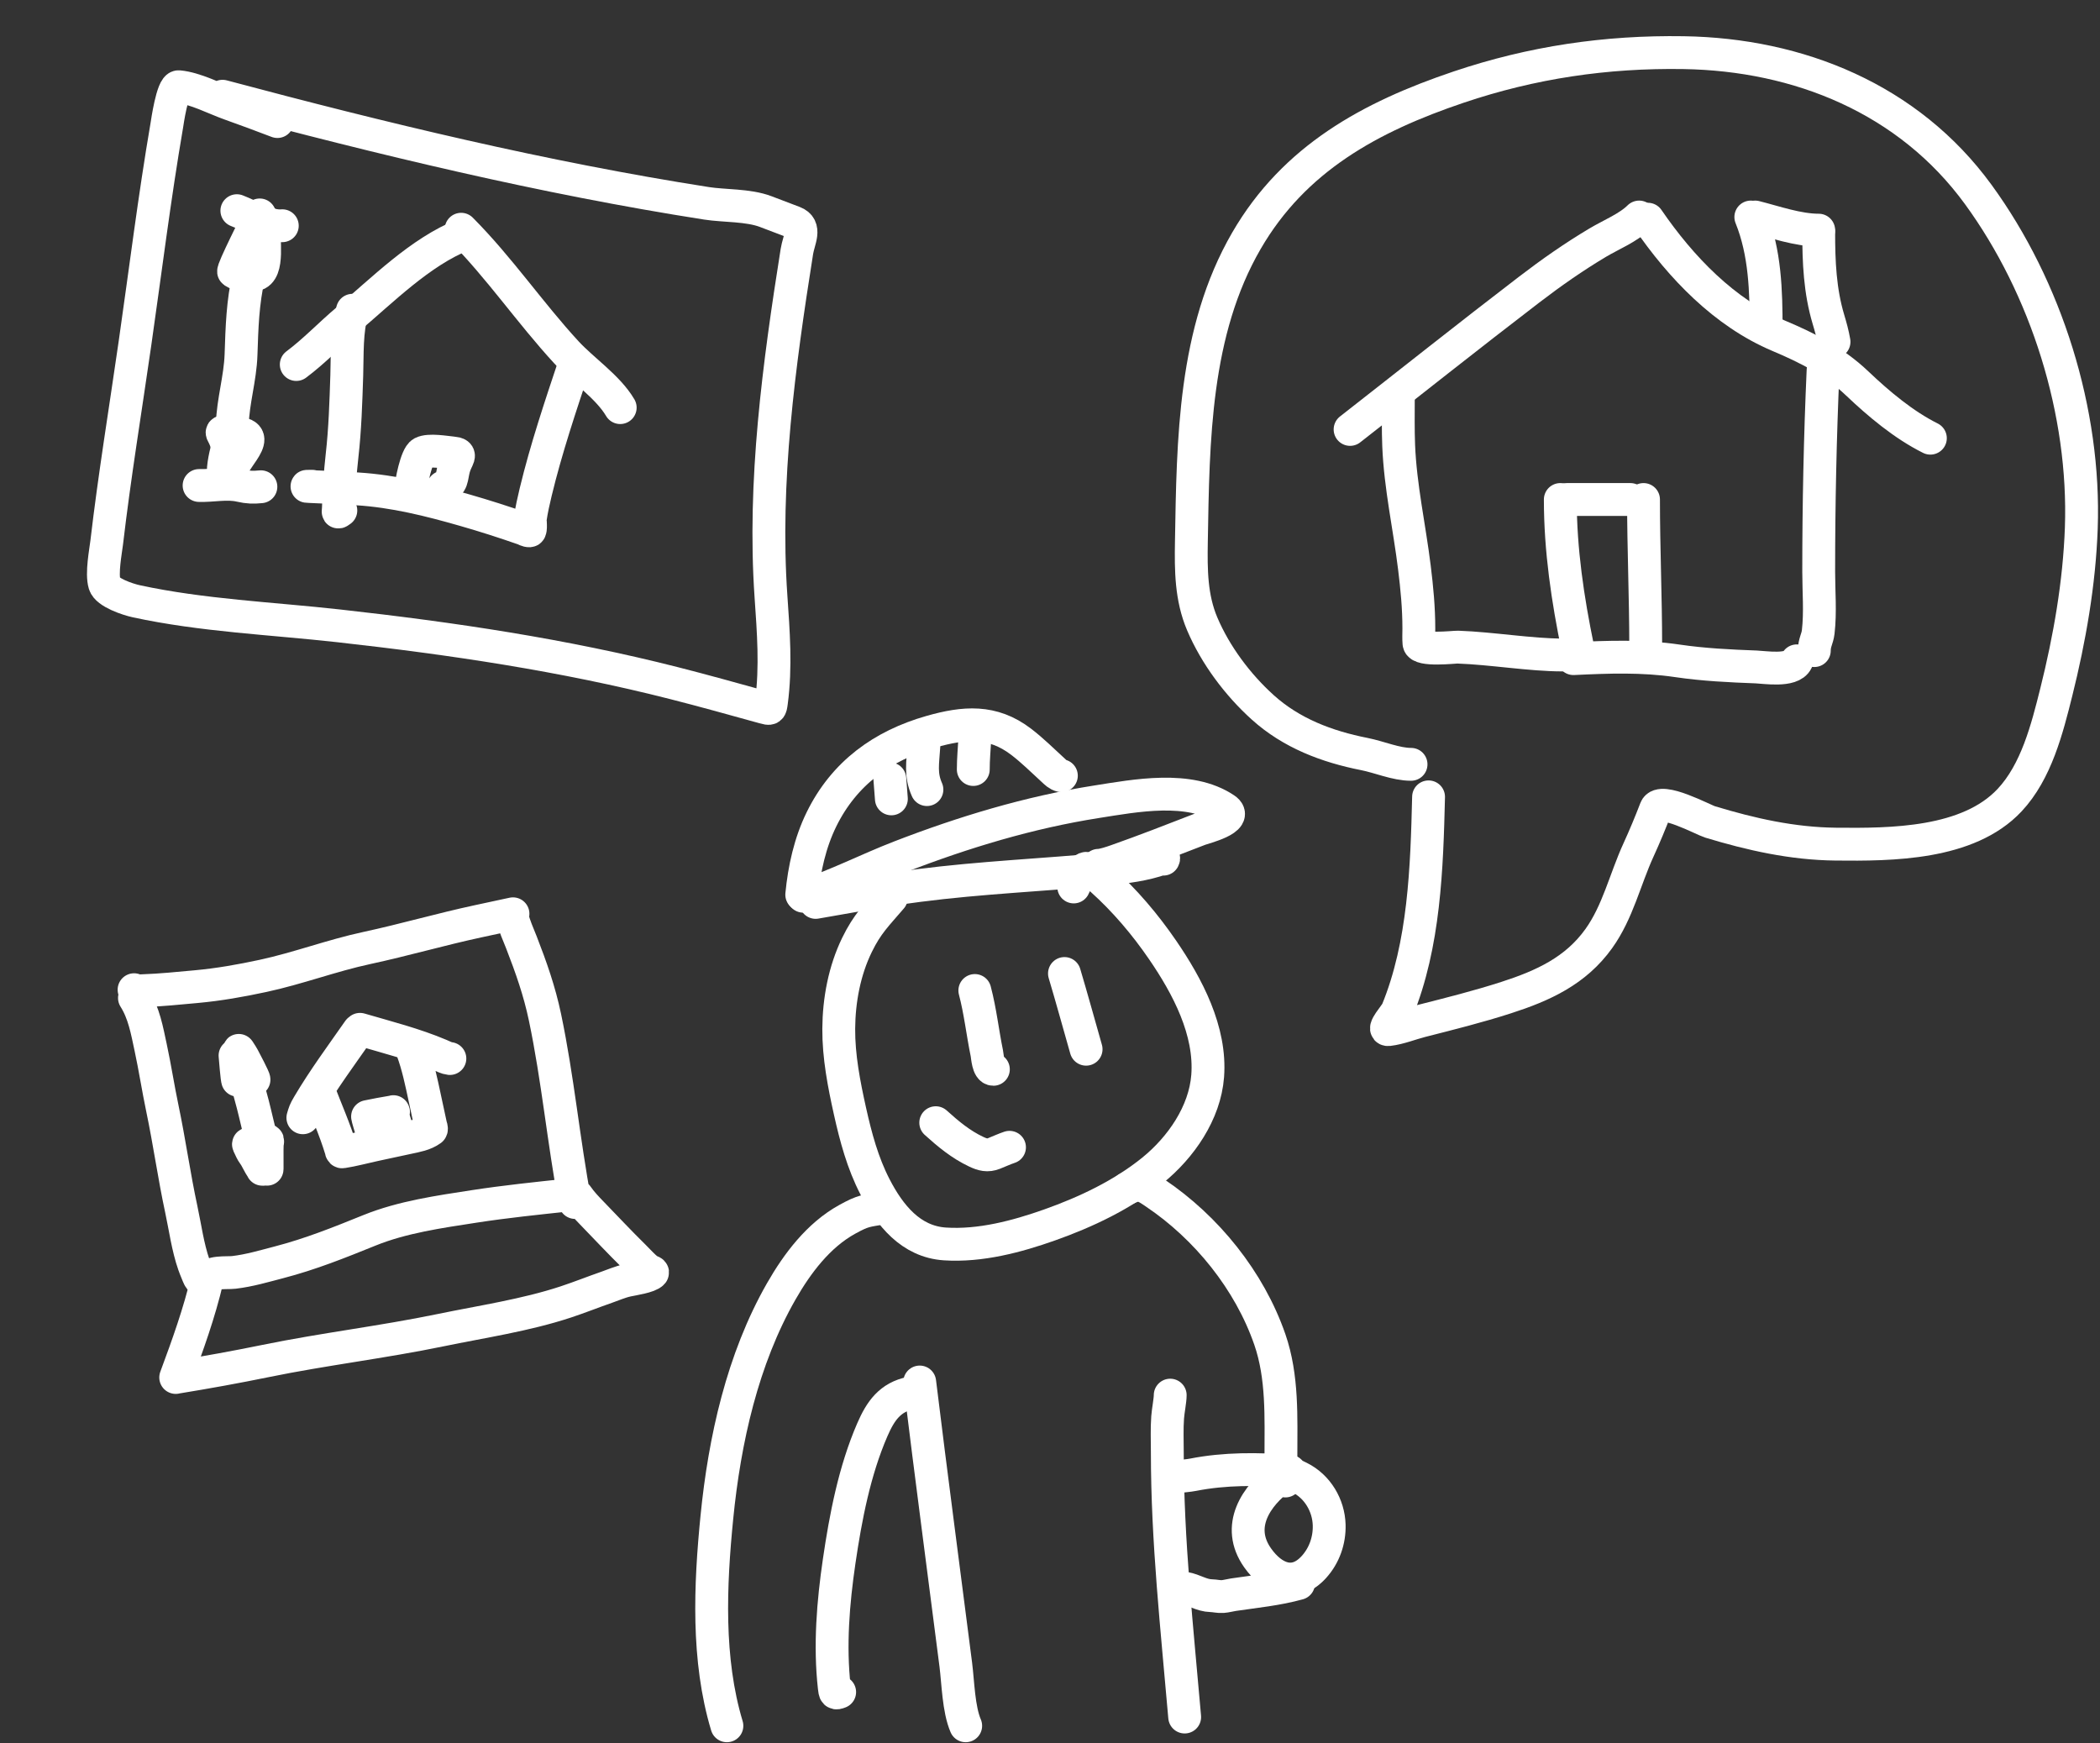 <svg width="959" height="796" viewBox="0 0 959 796" fill="none" xmlns="http://www.w3.org/2000/svg">
<rect x="0" y="0" width="959" height="796" fill="#333333" stroke="none"/>
<path d="M101.627 43.948C174.406 63.371 248.251 81.227 322.709 92.859C330.69 94.106 341.671 93.58 349.666 96.62C353.955 98.251 358.245 99.882 362.534 101.513C368.374 103.734 364.746 109.573 363.918 114.794C355.716 166.517 348.457 220.001 352.078 272.374C353.194 288.521 354.433 304.525 352.288 320.649C351.855 323.901 351.808 323.878 348.782 323.041C335.122 319.262 321.477 315.443 307.739 311.948C257.237 299.101 206.443 291.576 154.695 285.806C124.129 282.398 92.362 281.109 62.236 274.575C58.276 273.716 48.931 270.59 47.769 266.76C46.278 261.842 48.256 251.789 48.727 247.767C52.292 217.369 57.274 187.136 61.63 156.847C66.412 123.603 70.525 90.188 76.204 57.08C76.312 56.453 78.723 39.347 81.607 39.608C89.191 40.295 98.071 45.038 105.118 47.533C112.347 50.092 119.522 52.785 126.69 55.51" stroke="white" stroke-width="15" stroke-linecap="round"/>
<path d="M211.691 107.134C191.841 115.029 174.522 132.651 158.476 146.155C150.579 152.801 143.551 160.301 135.292 166.46" stroke="white" stroke-width="15" stroke-linecap="round"/>
<path d="M210.59 104.684C228.118 122.31 241.876 142.661 258.637 160.879C266.173 169.071 277.624 176.638 283.228 186.145" stroke="white" stroke-width="15" stroke-linecap="round"/>
<path d="M160.966 141.684C158.116 151.005 158.674 161.797 158.36 171.394C157.955 183.745 157.586 195.984 156.189 208.267C155.276 216.305 154.816 224.177 154.523 232.239C154.457 234.059 154.025 234.283 155.655 233.121" stroke="white" stroke-width="15" stroke-linecap="round"/>
<path d="M262.429 166.045C255.992 185.355 249.394 204.94 244.624 224.74C243.684 228.644 242.732 232.864 242.167 236.842C242.074 237.495 242.626 242.358 241.801 242.403C240.764 242.46 239.817 241.787 238.836 241.445C230.058 238.379 221.196 235.539 212.259 232.975C196.068 228.329 179.922 224.291 163.079 223.246C155.861 222.799 148.643 222.478 141.419 222.177C138.404 222.052 141.614 222.076 142.593 222.059" stroke="white" stroke-width="15" stroke-linecap="round"/>
<path d="M187.592 223.933C187.636 220.898 190.097 208.183 192.814 206.788C195.943 205.18 203.44 206.548 206.835 206.871C211.5 207.314 208.57 208.966 207.285 213.701C206.054 218.235 206.818 221.017 202.379 222.446" stroke="white" stroke-width="15" stroke-linecap="round"/>
<path d="M108.166 96.21C114.343 98.559 122.537 103.727 128.916 103.085" stroke="white" stroke-width="15" stroke-linecap="round"/>
<path d="M90.917 221.71C97.201 221.907 103.562 220.335 109.748 221.759C113.283 222.573 115.721 222.629 119.142 222.284" stroke="white" stroke-width="15" stroke-linecap="round"/>
<path d="M118.603 98.148C117.542 100.645 105.885 123.559 106.704 124.098C109.192 125.735 113.431 125.993 116.329 125.5C123.236 124.326 119.927 108.278 120.803 103.048" stroke="white" stroke-width="15" stroke-linecap="round"/>
<path d="M105.955 214.222C104.577 213.096 105.096 210.18 104.87 208.617C104.357 205.079 103.345 201.064 101.542 197.927C100.472 196.066 106.815 197.697 109.105 197.925C120.943 199.106 103.357 211.713 105.83 217.222" stroke="white" stroke-width="15" stroke-linecap="round"/>
<path d="M120.591 100.935C118.466 109.161 115.504 117.463 113.611 125.821C110.794 138.258 110.495 149.312 110.067 162.003C109.703 172.768 106.408 183.152 106.086 193.842C105.91 199.676 98.872 216.577 103.592 220.435" stroke="white" stroke-width="15" stroke-linecap="round"/>
<path d="M80.846 628.916C94.418 626.7 107.864 624.276 121.342 621.514C147.843 616.085 174.733 612.925 201.22 607.444C220.165 603.524 239.979 600.632 258.399 594.547C264.662 592.479 270.789 590.024 277.016 587.86C280.195 586.755 283.197 585.401 286.503 584.69C288.91 584.172 296.566 583.042 297.95 581.274C298.381 580.723 296.745 580.557 296.187 580.135C293.751 578.292 291.688 575.866 289.513 573.73C282.97 567.304 276.678 560.575 270.297 553.989C267.828 551.441 265.502 549.003 263.521 546.123C262.601 544.784 260.847 545.574 259.48 545.72C245.136 547.26 230.799 548.729 216.536 550.93C200.671 553.377 183.742 555.771 168.745 561.843C154.941 567.432 141.843 572.702 127.399 576.455C120.591 578.225 113.823 580.242 106.816 581.058C103.429 581.453 95.511 580.426 94.614 584.248C91.004 599.636 85.697 614.316 80.239 629.047M262.617 549.142C257.337 521.007 254.749 492.523 248.867 464.516C246.353 452.548 242.563 441.815 238.15 430.445C236.676 426.648 234.775 422.633 233.917 418.642M61.4 455.742C65.766 462.643 67.122 470.529 68.817 478.409C70.796 487.612 72.208 496.909 74.14 506.117C77.367 521.492 79.493 536.918 82.783 552.218C84.574 560.545 85.734 569.503 88.553 577.57C88.847 578.411 92.255 587.399 91.269 582.813M61.224 451.966C62.361 452.7 64.184 452.454 65.38 452.414C73.445 452.142 81.526 451.3 89.558 450.569C99.912 449.628 109.956 447.843 120.103 445.66C136.107 442.219 151.456 436.375 167.502 432.924C184.543 429.26 201.215 424.403 218.267 420.736L234.263 417.296M163.814 470.525C155.973 481.752 147.744 492.858 140.777 504.671C139.154 507.425 139.022 508.035 138.308 510.45M164.395 470.059C176.666 473.649 189.253 476.821 201.054 481.82C202.504 482.434 203.88 483.222 205.446 483.395M145.444 497.662C148.867 506.663 152.892 515.668 155.695 524.897C155.792 525.217 155.799 526.094 156.314 526.014C161.232 525.256 166.112 523.907 170.978 522.861L186.401 519.544C190.001 518.77 193.851 518.141 196.892 515.924C197.308 515.62 196.673 513.94 196.624 513.708L194.015 501.577C192.412 494.126 190.907 486.749 188.263 479.588M168.058 510.872C168.251 511.476 170.607 520.292 171.324 519.717M167.848 509.894C171.577 509.116 175.308 508.426 179.066 507.804C179.716 507.696 179.759 507.5 179.68 507.842C179.2 509.927 180.465 513.123 181.117 515.054C181.614 516.525 182.364 517.89 183.149 519.22M107.332 482.032C107.389 482.491 108.221 493.424 108.582 493.418C109.516 493.405 110.486 493.292 111.42 493.24C111.738 493.222 112.109 493.229 112.505 493.242M112.505 493.242C113.685 493.283 115.089 493.383 115.985 493.061C116.349 492.931 111.521 483.716 111.229 483.208C110.628 482.161 110.02 481.095 109.328 480.1M112.505 493.242C112.222 492.052 111.959 490.856 111.727 489.648C111.136 486.575 110.621 483.004 109.328 480.1M112.505 493.242C113.68 498.179 115.207 502.997 116.348 507.96C117.386 512.474 118.541 516.951 119.616 521.451M109.328 480.1C109.253 479.993 109.178 479.886 109.101 479.781C108.897 479.499 109.229 479.883 109.255 479.94C109.28 479.993 109.304 480.046 109.328 480.1ZM119.616 521.451C120.072 523.355 120.513 525.263 120.925 527.18C121.41 529.435 121.468 531.71 121.935 533.882C121.996 534.167 121.982 533.299 121.987 533.007C122.038 529.532 121.904 526.051 122.033 522.577C122.055 521.978 122.556 520.654 121.97 520.78C121.306 520.923 120.692 521.252 120.016 521.392C119.942 521.408 119.804 521.427 119.616 521.451ZM119.616 521.451C118.12 521.637 113.484 522.065 113.455 522.491C113.44 522.716 113.64 523.008 113.725 523.189C114.366 524.555 114.93 525.939 115.838 527.159C117.346 529.187 118.124 531.591 119.675 533.576C120.106 534.127 120.396 533.979 119.793 533.959" stroke="white" stroke-width="15" stroke-linecap="round"/>
<path d="M403.5 551.613C395.429 552.978 394.307 552.753 386.914 556.827C373.731 564.094 364.084 576.951 356.797 589.686C339.075 620.657 330.87 657.643 327.378 692.819C324.282 723.996 322.811 757.761 331.952 788.113" stroke="white" stroke-width="15" stroke-linecap="round"/>
<path d="M416 636.113C406.457 638.063 402.139 644.211 398.337 652.985C390.214 671.736 386.163 692.891 383.215 713C380.454 731.827 378.853 751.518 380.983 770.511C381.287 773.224 381.366 773.539 383.445 772.707" stroke="white" stroke-width="15" stroke-linecap="round"/>
<path d="M420 631.113C425.261 674.188 430.995 717.196 436.484 760.241C437.511 768.296 437.72 780.511 441 788.113" stroke="white" stroke-width="15" stroke-linecap="round"/>
<path d="M541 784.113C537.521 743.777 533.074 703.781 533.074 663.231C533.074 657.933 532.833 652.567 533.221 647.283C533.447 644.189 534.395 639.531 534.395 637.113" stroke="white" stroke-width="15" stroke-linecap="round"/>
<path d="M585.583 674.271C573.403 683.047 564.243 697.133 574.3 711.402C581.12 721.078 591.19 725.341 600.035 715.578C604.807 710.31 607.176 703.405 606.99 696.443C606.75 687.474 601.672 678.796 593.388 674.726C589.085 672.612 587.94 672.049 586.974 676.321" stroke="white" stroke-width="15" stroke-linecap="round"/>
<path d="M589 671.843C574.384 670.73 559.302 670.618 544.872 673.462C542.608 673.907 540.325 673.999 538.067 674.37C536.95 674.553 535.995 674.525 535 675.113" stroke="white" stroke-width="15" stroke-linecap="round"/>
<path d="M593 723.113C583.207 725.833 573.228 726.763 563.244 728.247C561.609 728.491 560.003 728.97 558.35 729.092C556.614 729.219 554.874 728.736 553.133 728.695C548.647 728.589 545.27 726.005 541 725.284" stroke="white" stroke-width="15" stroke-linecap="round"/>
<path d="M584.957 665.113C584.957 647.308 585.812 628.795 579.899 611.703C570.601 584.827 551.03 560.597 527.548 544.815C523.51 542.101 520.701 539.767 515 542.613" stroke="white" stroke-width="15" stroke-linecap="round"/>
<path d="M366.836 409.277C381.952 404.387 396.256 396.964 411.063 391.242C440.068 380.032 469.92 370.99 500.691 366.149C518.429 363.359 543.173 358.54 559.424 369.442C566.178 373.974 549.813 377.969 547.74 378.774C535.171 383.653 522.583 388.561 509.865 393.045C507.666 393.821 503.705 395.163 501.632 395.163" stroke="white" stroke-width="15" stroke-linecap="round"/>
<path d="M372.482 412.1C388.105 409.383 403.632 406.454 419.375 404.415C448.036 400.703 476.818 399.562 505.553 396.809C513.983 396.002 522.542 394.948 530.567 392.104C531.184 391.886 531.683 391.52 531.273 392.34" stroke="white" stroke-width="15" stroke-linecap="round"/>
<path d="M366.13 408.572C367.272 396.777 369.904 384.834 375.148 374.147C385.459 353.136 402.917 340.475 425.138 334.156C440.333 329.834 453.235 328.763 466.266 338.704C471.453 342.66 476.051 347.25 480.852 351.642C482.18 352.858 483.043 353.817 484.694 354.23" stroke="white" stroke-width="15" stroke-linecap="round"/>
<path d="M421.884 340.821C421.427 348.362 420.24 353.707 423.295 360.581" stroke="white" stroke-width="15" stroke-linecap="round"/>
<path d="M445.173 337.292C444.914 341.979 444.467 346.708 444.467 351.407" stroke="white" stroke-width="15" stroke-linecap="round"/>
<path d="M406.357 355.641L407.063 364.816" stroke="white" stroke-width="15" stroke-linecap="round"/>
<path d="M407.063 409.983C400.239 417.97 396.069 421.845 391.38 431.469C385.629 443.272 383.115 456.731 383.029 469.774C382.946 482.429 385.428 495.156 388.165 507.453C390.802 519.302 393.97 531.12 399.574 541.955C406.278 554.916 415.899 567.051 431.529 568.068C447.653 569.116 464.275 564.719 479.283 559.403C495.889 553.521 512.638 545.608 526.411 534.428C539.25 524.006 550.217 508.277 551.504 491.378C553.078 470.703 542.239 450.331 530.959 433.86C522.92 422.122 513.637 411.181 503.043 401.671C502.356 401.054 497.543 395.865 495.672 396.613C493.338 397.547 491.372 403.253 490.34 405.043" stroke="white" stroke-width="15" stroke-linecap="round"/>
<path d="M486.105 444.564C489.534 456.05 492.693 467.62 495.986 479.145" stroke="white" stroke-width="15" stroke-linecap="round"/>
<path d="M445.173 452.327C447.676 461.809 448.698 471.442 450.662 481.027C450.962 482.492 451.211 488.32 453.642 488.32" stroke="white" stroke-width="15" stroke-linecap="round"/>
<path d="M427.321 512.7C433.05 517.869 438.784 522.649 445.821 525.96C448.728 527.328 450.951 527.93 453.949 526.744C456.309 525.811 458.6 524.731 461.007 523.928" stroke="white" stroke-width="15" stroke-linecap="round"/>
<path d="M652.377 363.899C651.587 396.276 650.493 431.302 638.029 461.673C637.339 463.353 630.725 470.569 634.092 470.181C639.034 469.61 644.327 467.453 649.076 466.244C662.069 462.936 675.036 459.701 687.804 455.578C704.714 450.117 719.519 443.379 730.088 428.659C738.824 416.491 742.07 401.626 748.246 388.152C751.049 382.036 753.714 375.613 756.119 369.359C758.27 363.766 777.839 374.405 780.88 375.327C799.653 381.024 818.552 385.281 838.274 385.486C863.777 385.75 898.756 385.609 917.699 365.423C929.919 352.402 934.836 332.875 939.032 316.092C945.115 291.759 949.563 266.278 950.46 241.174C952.348 188.293 934.575 131.533 903.351 88.737C871.583 45.197 821.504 24.858 768.817 24.041C733.424 23.492 699.667 28.462 666.091 39.786C625.921 53.334 591.023 72.294 569.206 109.942C545.206 151.357 544.86 200.958 544.064 247.46C543.845 260.287 543.907 272.907 549.016 284.919C555.065 299.139 565.189 312.678 576.634 323.012C589.731 334.838 605.971 340.978 623.045 344.345C629.891 345.694 637.458 349.043 644.377 349.043" stroke="white" stroke-width="15" stroke-linecap="round"/>
<path d="M616.54 196.105C643.791 174.829 670.846 153.285 698.299 132.267C708.471 124.48 718.637 117.361 729.609 110.815C735.675 107.197 743.61 104.016 748.54 99.105" stroke="white" stroke-width="15" stroke-linecap="round"/>
<path d="M752.54 100.105C767.584 122.056 787.517 142.91 812.366 153.376C825.665 158.977 837.543 165.056 848.095 175.079C858.043 184.527 869.324 193.998 881.54 200.105" stroke="white" stroke-width="15" stroke-linecap="round"/>
<path d="M638.569 182.105C638.569 189.209 638.441 196.325 638.725 203.425C639.48 222.278 643.616 240.515 645.91 259.169C647.073 268.626 647.94 277.546 647.94 287.041C647.94 289.262 647.8 291.535 647.992 293.749C648.307 297.364 664.149 295.461 665.746 295.517C681.224 296.062 698.982 299.105 713.54 299.105" stroke="white" stroke-width="15" stroke-linecap="round"/>
<path d="M720.54 296.105C715.906 273.661 712.54 251.097 712.54 228.105" stroke="white" stroke-width="15" stroke-linecap="round"/>
<path d="M715.54 228.105H744.54" stroke="white" stroke-width="15" stroke-linecap="round"/>
<path d="M750.54 228.105C750.54 250.441 751.54 272.813 751.54 295.105" stroke="white" stroke-width="15" stroke-linecap="round"/>
<path d="M718.54 300.773C734.488 300.006 750.103 299.439 765.953 301.779C777.92 303.546 789.966 304.124 802.032 304.573C805.81 304.714 818.227 306.753 820.54 301.779" stroke="white" stroke-width="15" stroke-linecap="round"/>
<path d="M832.54 169.105C831.172 199.77 830.54 230.392 830.54 261.082C830.54 270.094 831.362 279.594 830.318 288.592C829.946 291.796 828.54 293.435 828.54 297.105" stroke="white" stroke-width="15" stroke-linecap="round"/>
<path d="M806.54 150.105C806.54 132.952 806.101 115.329 799.54 99.105" stroke="white" stroke-width="15" stroke-linecap="round"/>
<path d="M801.54 99.105C810.521 101.381 821.081 105.105 830.54 105.105" stroke="white" stroke-width="15" stroke-linecap="round"/>
<path d="M830.54 106.105C830.54 119.577 831.087 132.797 834.984 145.832C836.041 149.365 836.873 152.328 837.54 156.105" stroke="white" stroke-width="15" stroke-linecap="round"/>
</svg>
